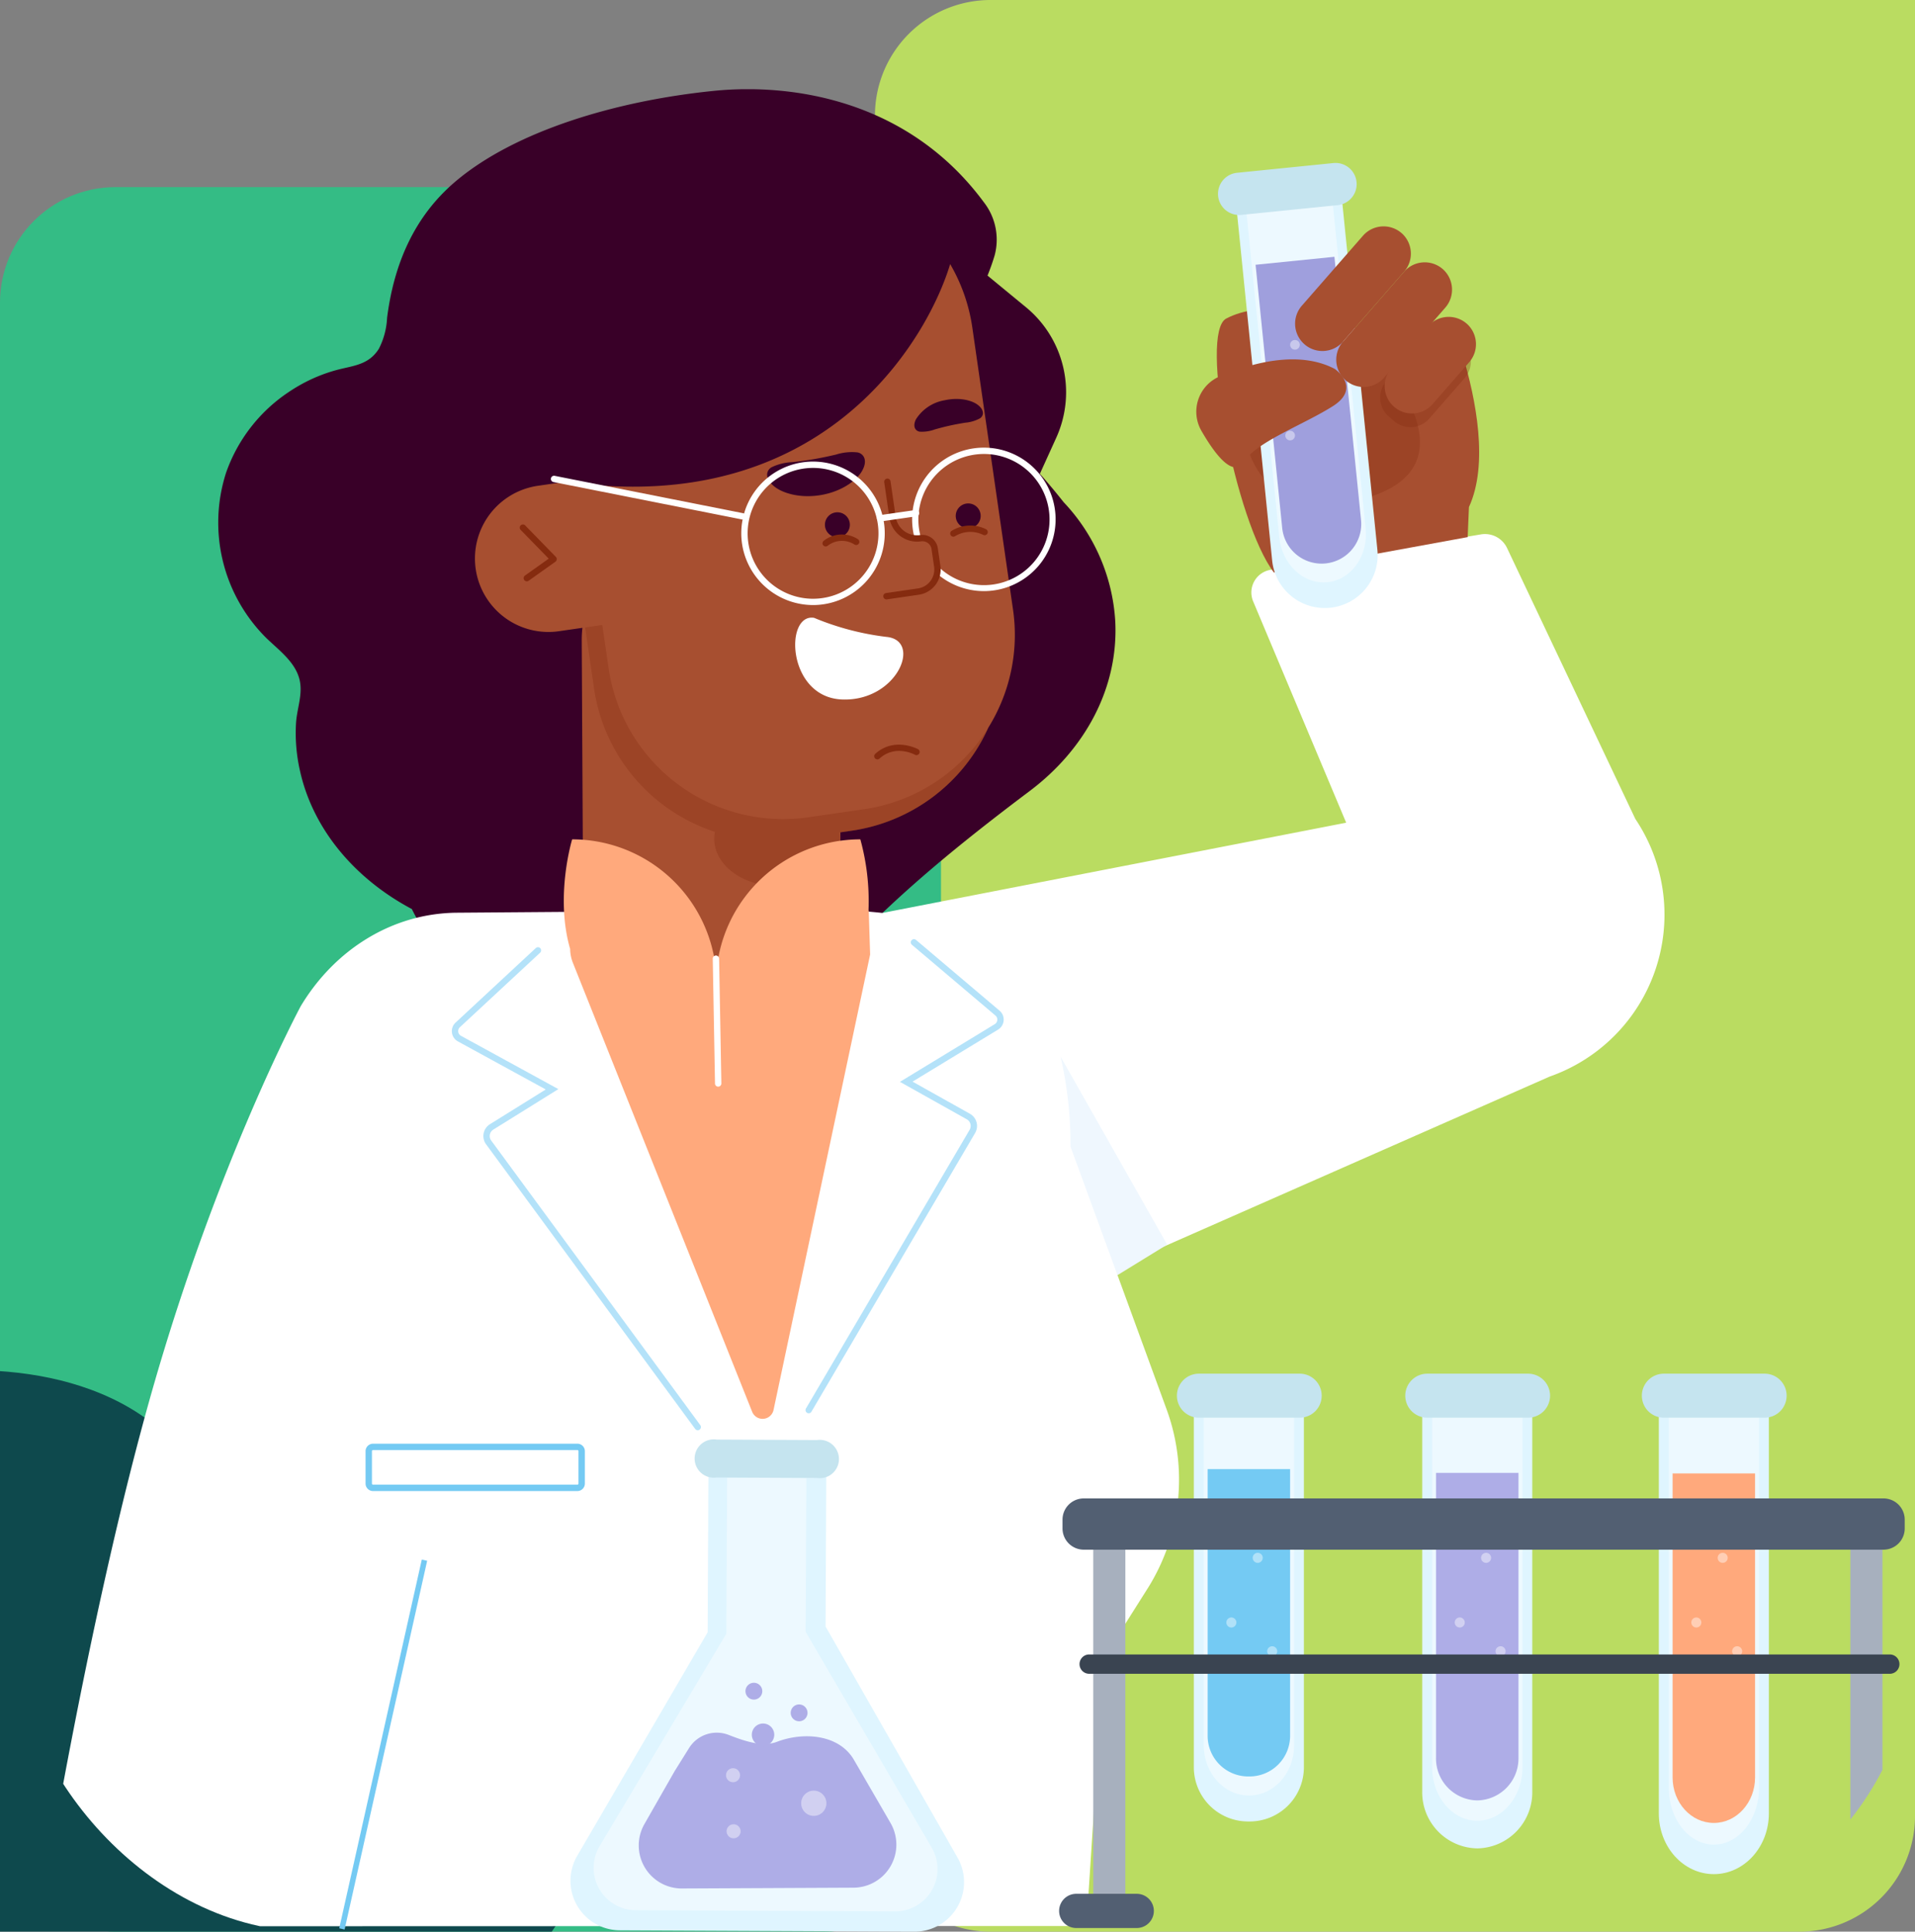<svg xmlns="http://www.w3.org/2000/svg" xmlns:xlink="http://www.w3.org/1999/xlink" width="348" height="351" viewBox="0 0 348 351">
  <rect x="0" y="0" width="348" height="351" fill="#808080" stroke="none"/>
  <defs>
    <clipPath id="clip-path">
      <rect id="Rectángulo_338983" data-name="Rectángulo 338983" width="348" height="328" transform="translate(0 -0.016)" fill="#0e494d" stroke="#707070" stroke-width="1"/>
    </clipPath>
    <clipPath id="clip-path-2">
      <rect id="Rectángulo_344791" data-name="Rectángulo 344791" width="345.364" height="334.791" rx="54" fill="none"/>
    </clipPath>
    <clipPath id="clip-path-3">
      <rect id="Rectángulo_344764" data-name="Rectángulo 344764" width="73.249" height="47.443" fill="none"/>
    </clipPath>
    <clipPath id="clip-path-4">
      <rect id="Rectángulo_344765" data-name="Rectángulo 344765" width="32.073" height="32.189" fill="none"/>
    </clipPath>
    <clipPath id="clip-path-5">
      <rect id="Rectángulo_344766" data-name="Rectángulo 344766" width="21.791" height="69.592" fill="none"/>
    </clipPath>
    <clipPath id="clip-path-6">
      <rect id="Rectángulo_344767" data-name="Rectángulo 344767" width="1.752" height="1.753" fill="none"/>
    </clipPath>
    <clipPath id="clip-path-8">
      <rect id="Rectángulo_344769" data-name="Rectángulo 344769" width="1.752" height="1.752" fill="none"/>
    </clipPath>
    <clipPath id="clip-path-9">
      <rect id="Rectángulo_344770" data-name="Rectángulo 344770" width="16.479" height="17.29" fill="none"/>
    </clipPath>
    <clipPath id="clip-path-10">
      <rect id="Rectángulo_344771" data-name="Rectángulo 344771" width="36.01" height="86.149" fill="none"/>
    </clipPath>
    <clipPath id="clip-path-11">
      <rect id="Rectángulo_344772" data-name="Rectángulo 344772" width="45.262" height="87.771" fill="none"/>
    </clipPath>
    <clipPath id="clip-path-12">
      <rect id="Rectángulo_344773" data-name="Rectángulo 344773" width="16.411" height="69.832" fill="none"/>
    </clipPath>
    <clipPath id="clip-path-13">
      <rect id="Rectángulo_344774" data-name="Rectángulo 344774" width="1.824" height="1.823" fill="none"/>
    </clipPath>
    <clipPath id="clip-path-14">
      <rect id="Rectángulo_344775" data-name="Rectángulo 344775" width="1.822" height="1.823" fill="none"/>
    </clipPath>
    <clipPath id="clip-path-15">
      <rect id="Rectángulo_344776" data-name="Rectángulo 344776" width="1.824" height="1.824" fill="none"/>
    </clipPath>
    <clipPath id="clip-path-16">
      <rect id="Rectángulo_344777" data-name="Rectángulo 344777" width="16.411" height="74.414" fill="none"/>
    </clipPath>
    <clipPath id="clip-path-17">
      <rect id="Rectángulo_344778" data-name="Rectángulo 344778" width="1.823" height="1.823" fill="none"/>
    </clipPath>
    <clipPath id="clip-path-19">
      <rect id="Rectángulo_344780" data-name="Rectángulo 344780" width="1.823" height="1.824" fill="none"/>
    </clipPath>
    <clipPath id="clip-path-20">
      <rect id="Rectángulo_344781" data-name="Rectángulo 344781" width="16.411" height="79.409" fill="none"/>
    </clipPath>
    <clipPath id="clip-path-24">
      <rect id="Rectángulo_344787" data-name="Rectángulo 344787" width="62.564" height="78.838" fill="none"/>
    </clipPath>
    <clipPath id="clip-path-25">
      <rect id="Rectángulo_344788" data-name="Rectángulo 344788" width="4.586" height="4.586" fill="none"/>
    </clipPath>
    <clipPath id="clip-path-26">
      <rect id="Rectángulo_344789" data-name="Rectángulo 344789" width="2.548" height="2.547" fill="none"/>
    </clipPath>
    <clipPath id="clip-path-27">
      <rect id="Rectángulo_344790" data-name="Rectángulo 344790" width="2.548" height="2.548" fill="none"/>
    </clipPath>
  </defs>
  <g id="Grupo_984581" data-name="Grupo 984581" transform="translate(-285 -4055)">
    <g id="Grupo_984099" data-name="Grupo 984099" transform="translate(285 4055.448)">
      <path id="Rectángulo_338981" data-name="Rectángulo 338981" d="M21,0H189a0,0,0,0,1,0,0V330a21,21,0,0,1-21,21H21A21,21,0,0,1,0,330V21A21,21,0,0,1,21,0Z" transform="translate(159 -0.448)" fill="#badc61"/>
      <rect id="Rectángulo_338982" data-name="Rectángulo 338982" width="171" height="317" rx="21" transform="translate(0 33.552)" fill="#34bc85"/>
      <g id="Enmascarar_grupo_559" data-name="Enmascarar grupo 559" transform="translate(0 22.567)" clip-path="url(#clip-path)">
        <path id="Unión_142" data-name="Unión 142" d="M83.851,54.49C77.126,42.119,65.388,36.365,50.965,40.479,25.276,47.807.8,83.666-3.7,120.574s12.672,60.888,38.361,53.56c15.263-4.354,30.1-18.78,40.569-37.514,7.237,22.318,24.272,33.831,46.133,27.6,18.946-5.4,37.375-22.957,50.677-45.9,4.81,20.166,18.853,31.008,37.274,25.753,25.688-7.328,50.163-43.186,54.666-80.095S251.3,3.083,225.617,10.41c-12.286,3.5-24.294,13.535-33.972,27.086C188.429,4.75,168.917-14.154,142.191-6.53,119.263.01,97.093,24.34,83.851,54.49Z" transform="matrix(-0.809, -0.588, 0.588, -0.809, 18.019, 433.674)" fill="#0e494d"/>
      </g>
    </g>
    <g id="Grupo_984481" data-name="Grupo 984481" transform="translate(287.636 4071.208)">
      <g id="Grupo_984480" data-name="Grupo 984480" transform="translate(0)">
        <g id="Grupo_984482" data-name="Grupo 984482">
          <g id="Grupo_984478" data-name="Grupo 984478">
            <g id="Grupo_984477" data-name="Grupo 984477" clip-path="url(#clip-path-2)">
              <path id="Trazado_728592" data-name="Trazado 728592" d="M127.282,69.58a29.212,29.212,0,0,1,11.259-14.493q.989-.67,2.028-1.263a28.958,28.958,0,0,1,6.59-2.75c3.075-.851,5.964-.883,7.852-3.909a13.7,13.7,0,0,0,1.493-5.629c1.233-9.667,4.857-18.353,12.431-24.769C179.8,7.564,198.181,2.082,215.925.3c14.4-1.442,35.382,1.766,49.019,20.233a11.054,11.054,0,0,1,1.959,9.694c-.016.059-.038.124-.057.182-.313,1.042-.724,2.209-1.228,3.461l6.986,5.749a20.005,20.005,0,0,1,5.5,23.718l-2.981,6.567q.416.437.775.85c1.108,1.273,2.3,2.707,3.556,4.294a34.41,34.41,0,0,1,9.379,21.7c.588,12.12-5.528,23.242-15.561,30.787-12.275,9.23-24.21,18.861-34.307,29.814-8.446,9.162-21.608,15.142-36.524,15.151-18.371.01-34.646-9.611-41.435-23.525-10.374-5.506-18.013-14.519-20.35-25.2a30.816,30.816,0,0,1-.692-8.725c.184-2.563,1.251-5.153.634-7.74-.758-3.183-3.658-5.292-6.017-7.559a29.546,29.546,0,0,1-7.3-30.175" transform="translate(-88.797 0)" fill="#390028"/>
              <path id="Trazado_728593" data-name="Trazado 728593" d="M167.494,67.916c40.138,1.414,56.636-27.768,60.429-40.4a31.945,31.945,0,0,1,4.034,11.57l7.388,51.2a31.91,31.91,0,0,1-4.488,21.467,32.322,32.322,0,0,1-24.871,18.729l-2.015.291.055,10.419a20.269,20.269,0,0,1-20.1,20.314l-6.4.034a20.267,20.267,0,0,1-20.314-20.1l-.24-45.554a20.031,20.031,0,0,1,.126-2.275l-4.195.605a13.35,13.35,0,1,1-3.812-26.426l4.706-.679-.074-.512a45.909,45.909,0,0,0,9.774,1.312" transform="translate(-57.894 4.262)" fill="#a74f30"/>
              <g id="Grupo_984404" data-name="Grupo 984404" transform="translate(103.714 97.356)" opacity="0.32">
                <g id="Grupo_984403" data-name="Grupo 984403">
                  <g id="Grupo_984402" data-name="Grupo 984402" clip-path="url(#clip-path-3)">
                    <path id="Trazado_728594" data-name="Trazado 728594" d="M150.053,92.1a32.055,32.055,0,0,0,36.3,27.149l10.05-1.451a31.979,31.979,0,0,0,22.661-14.837,32.323,32.323,0,0,1-24.871,18.73l-2.212.319a6.553,6.553,0,0,1,.107,1.12c0,4.755-5.11,8.61-11.414,8.61s-11.412-3.855-11.412-8.61a6.489,6.489,0,0,1,.132-1.238,32.351,32.351,0,0,1-21.991-26.142l-1.588-11,3.109-.449Z" transform="translate(-145.818 -84.3)" fill="#852b0f"/>
                  </g>
                </g>
              </g>
              <path id="Trazado_728595" data-name="Trazado 728595" d="M215.018,78.82a.579.579,0,0,0,.335-.106l4.867-3.461a.578.578,0,0,0,.079-.874l-5.583-5.727a.578.578,0,0,0-.828.806L219,74.7l-4.317,3.07a.578.578,0,0,0,.335,1.049" transform="translate(-121.922 10.606)" fill="#852b0f"/>
              <path id="Trazado_728596" data-name="Trazado 728596" d="M157.187,105.81a.578.578,0,0,0,.389-.15c2.861-2.608,6.307-.769,6.453-.689a.578.578,0,0,0,.558-1.012c-.044-.023-4.309-2.322-7.79.847a.577.577,0,0,0,.389,1" transform="translate(-0.385 15.973)" fill="#852b0f"/>
              <path id="Trazado_728597" data-name="Trazado 728597" d="M158.608,52.25a6.7,6.7,0,0,1-2.67.8c-.979.156-1.959.337-2.805.524s-1.813.435-2.767.707a6.676,6.676,0,0,1-2.752.4c-.795-.148-1.285-.963-.664-2.237a7.685,7.685,0,0,1,5.241-3.473c2.8-.612,5.137.075,6.147.957,1.066.9.939,1.854.27,2.324" transform="translate(16.857 7.548)" fill="#390028"/>
              <path id="Trazado_728598" data-name="Trazado 728598" d="M181.689,57.162a9.5,9.5,0,0,0-3.923.389c-1.366.322-2.746.611-3.953.82s-2.609.4-4,.561a9.433,9.433,0,0,0-3.818.953c-.961.62-1.165,1.951.331,3.284,1.416,1.305,4.72,2.418,8.726,1.733,4-.7,6.684-2.857,7.532-4.555.912-1.752.234-2.929-.893-3.186" transform="translate(-28.468 8.838)" fill="#390028"/>
              <path id="Trazado_728599" data-name="Trazado 728599" d="M148.267,82.47A13.036,13.036,0,1,0,135.512,72.1,13.061,13.061,0,0,0,148.267,82.47m.028-24.92a11.917,11.917,0,1,1-2.456.255,12,12,0,0,1,2.456-.255" transform="translate(27.882 8.734)" fill="#fff"/>
              <path id="Trazado_728600" data-name="Trazado 728600" d="M153.988,61.77l.939,6.451a4.5,4.5,0,0,0,5.106,3.806,2.252,2.252,0,0,1,2.552,1.9l.465,3.2a4.05,4.05,0,0,1-3.424,4.592l-5.811.847" transform="translate(4.634 9.567)" fill="#a74f30"/>
              <path id="Trazado_728601" data-name="Trazado 728601" d="M153.891,83.222a.517.517,0,0,0,.084-.006l5.811-.847a4.634,4.634,0,0,0,3.913-5.247l-.465-3.2a2.831,2.831,0,0,0-3.208-2.392,3.922,3.922,0,0,1-4.449-3.319l-.94-6.45a.572.572,0,0,0-.655-.489.579.579,0,0,0-.489.655l.94,6.451a5.09,5.09,0,0,0,5.759,4.295,1.673,1.673,0,0,1,1.9,1.415l.465,3.2a3.476,3.476,0,0,1-2.936,3.937l-5.811.847a.578.578,0,0,0,.082,1.149" transform="translate(4.556 9.489)" fill="#852b0f"/>
              <path id="Trazado_728602" data-name="Trazado 728602" d="M175.145,84.662a13.036,13.036,0,1,0-12.756-10.368h0a13.058,13.058,0,0,0,12.756,10.367m.006-24.918a11.887,11.887,0,1,1-2.434.253,11.9,11.9,0,0,1,2.434-.253m-12.2,14.431h0Z" transform="translate(-30.042 9.074)" fill="#fff"/>
              <path id="Trazado_728603" data-name="Trazado 728603" d="M218.818,68.771a.577.577,0,0,0,.112-1.143l-34.24-6.793a.577.577,0,1,0-.225,1.132L218.7,68.759a.565.565,0,0,0,.114.012" transform="translate(-86.527 9.42)" fill="#fff"/>
              <path id="Trazado_728604" data-name="Trazado 728604" d="M157.253,68.3a.672.672,0,0,0,.083-.006l6.545-.94a.578.578,0,0,0-.164-1.144l-6.545.941a.577.577,0,0,0,.081,1.149" transform="translate(0.045 10.253)" fill="#fff"/>
              <path id="Trazado_728605" data-name="Trazado 728605" d="M162.623,83.179a49.579,49.579,0,0,0,13.147,3.465c6.589.612,1.961,11.766-8.059,11.374s-10.485-15.7-5.088-14.839" transform="translate(-17.327 12.877)" fill="#fff"/>
              <path id="Trazado_728606" data-name="Trazado 728606" d="M147.068,67.908a2.265,2.265,0,1,0,1.754-2.682,2.266,2.266,0,0,0-1.754,2.682" transform="translate(24.025 10.094)" fill="#390028"/>
              <path id="Trazado_728607" data-name="Trazado 728607" d="M167.65,69.3a2.265,2.265,0,1,0,1.754-2.682A2.265,2.265,0,0,0,167.65,69.3" transform="translate(-20.329 10.31)" fill="#390028"/>
              <path id="Trazado_728608" data-name="Trazado 728608" d="M146.478,70.679a.58.58,0,0,0,.337-.109,5.321,5.321,0,0,1,5.11-.208.577.577,0,1,0,.46-1.059,6.469,6.469,0,0,0-6.247.33.578.578,0,0,0,.34,1.045" transform="translate(24.134 10.636)" fill="#852b0f"/>
              <path id="Trazado_728609" data-name="Trazado 728609" d="M166.687,72.238a.575.575,0,0,0,.386-.148,4.224,4.224,0,0,1,4.877-.186.577.577,0,0,0,.559-1.011,5.347,5.347,0,0,0-6.209.338.577.577,0,0,0,.387,1.006" transform="translate(-19.277 10.853)" fill="#852b0f"/>
              <path id="Trazado_728610" data-name="Trazado 728610" d="M87.084,155.814c6.083-10.171,16.51-16.918,28.406-17.014l19.755-.15,27.615,14.364,18-14.742a98.07,98.07,0,0,1,11.941.572l84.284-16.4L260.18,82.227a4.173,4.173,0,0,1,3.153-5.732l38.228-6.438a4.438,4.438,0,0,1,4.757,2.475l23.316,49.231a31.186,31.186,0,0,1-15.571,46.813l-78.093,34.4-.44,1.677,8.924,24.4a37.148,37.148,0,0,1-3.308,32.312l-8.1,12.819-3.167,48.742-190.469.051s8.765-55.521,20.683-97.313S87.084,155.814,87.084,155.814Z" transform="translate(-35.089 10.84)" fill="#fff"/>
              <path id="Trazado_728611" data-name="Trazado 728611" d="M117.676,152.212l19.368,34.162-9.023,5.549-8.539-23.352a71.546,71.546,0,0,0-1.806-16.36" transform="translate(72.419 23.574)" fill="#eff7fe"/>
              <path id="Trazado_728612" data-name="Trazado 728612" d="M114.171,76.035l.231-5.458c3.593-7.8,1.295-19.566-1.2-27.817h0l-5.8,1.774S83.134,29.594,70.294,36.32c-4.939,2.587,1.687,36.948,8.667,46.152Z" transform="translate(149.903 5.356)" fill="#a74f30"/>
              <g id="Grupo_984407" data-name="Grupo 984407" transform="translate(223.322 43.375)" opacity="0.32">
                <g id="Grupo_984406" data-name="Grupo 984406" transform="translate(0)">
                  <g id="Grupo_984405" data-name="Grupo 984405" clip-path="url(#clip-path-4)">
                    <path id="Trazado_728613" data-name="Trazado 728613" d="M97.741,37.558s.122.114.344.33c2.932,2.866,23.151,23.543,3.189,30.24C79.807,75.329,77.9,56.172,77.9,56.172" transform="translate(-77.904 -37.558)" fill="#852b0f"/>
                  </g>
                </g>
              </g>
              <path id="Trazado_728614" data-name="Trazado 728614" d="M101.539,91.565h0a9.609,9.609,0,0,0,8.595-10.529l-6.456-63.845L84.553,19.125,91.01,82.97a9.61,9.61,0,0,0,10.529,8.595" transform="translate(137.533 2.662)" fill="#dff5ff"/>
              <g id="Grupo_984410" data-name="Grupo 984410" transform="translate(223.792 20.029)" opacity="0.43">
                <g id="Grupo_984409" data-name="Grupo 984409" transform="translate(0)">
                  <g id="Grupo_984408" data-name="Grupo 984408" clip-path="url(#clip-path-5)">
                    <path id="Trazado_728615" data-name="Trazado 728615" d="M101.2,86.9h0c4.333-.438,7.44-4.8,6.94-9.751L102.09,17.343,86.4,18.93l6.048,59.805c.5,4.947,4.417,8.6,8.75,8.164" transform="translate(-86.4 -17.343)" fill="#fff"/>
                  </g>
                </g>
              </g>
              <path id="Trazado_728616" data-name="Trazado 728616" d="M99.861,82.088h0A7.2,7.2,0,0,0,106.3,74.2l-4.838-47.83L87.135,27.819l4.838,47.829a7.2,7.2,0,0,0,7.888,6.44" transform="translate(138.397 4.084)" fill="#9f9fdd"/>
              <path id="Trazado_728617" data-name="Trazado 728617" d="M92.088,21.044l17.507-1.77a3.844,3.844,0,1,0-.774-7.65l-17.507,1.77a3.844,3.844,0,0,0,.774,7.65" transform="translate(130.847 1.797)" fill="#c5e4ef"/>
              <g id="Grupo_984413" data-name="Grupo 984413" transform="translate(231.811 45.573)" opacity="0.43">
                <g id="Grupo_984412" data-name="Grupo 984412" transform="translate(0)">
                  <g id="Grupo_984411" data-name="Grupo 984411" clip-path="url(#clip-path-6)">
                    <path id="Trazado_728618" data-name="Trazado 728618" d="M96.812,40.425a.876.876,0,1,0,.783-.96.875.875,0,0,0-.783.96" transform="translate(-96.807 -39.461)" fill="#fff"/>
                  </g>
                </g>
              </g>
              <g id="Grupo_984416" data-name="Grupo 984416" transform="translate(237.523 56.341)" opacity="0.43">
                <g id="Grupo_984415" data-name="Grupo 984415" transform="translate(0)">
                  <g id="Grupo_984414" data-name="Grupo 984414" clip-path="url(#clip-path-6)">
                    <path id="Trazado_728619" data-name="Trazado 728619" d="M91.866,49.749a.876.876,0,1,0,.783-.96.875.875,0,0,0-.783.96" transform="translate(-91.862 -48.785)" fill="#fff"/>
                  </g>
                </g>
              </g>
              <g id="Grupo_984419" data-name="Grupo 984419" transform="translate(230.936 62.063)" opacity="0.43">
                <g id="Grupo_984418" data-name="Grupo 984418" transform="translate(0)">
                  <g id="Grupo_984417" data-name="Grupo 984417" clip-path="url(#clip-path-8)">
                    <path id="Trazado_728620" data-name="Trazado 728620" d="M97.57,54.7a.876.876,0,1,0,.783-.96.876.876,0,0,0-.783.96" transform="translate(-97.565 -53.74)" fill="#fff"/>
                  </g>
                </g>
              </g>
              <g id="Grupo_984422" data-name="Grupo 984422" transform="translate(248.172 44.12)" opacity="0.32">
                <g id="Grupo_984421" data-name="Grupo 984421" transform="translate(0)">
                  <g id="Grupo_984420" data-name="Grupo 984420" clip-path="url(#clip-path-9)">
                    <path id="Trazado_728621" data-name="Trazado 728621" d="M83.861,39.32l.957.837a4.556,4.556,0,0,1,.433,6.411l-6.444,7.376a4.557,4.557,0,0,1-6.412.433l-.957-.836a4.558,4.558,0,0,1-.433-6.412l6.444-7.376a4.557,4.557,0,0,1,6.412-.433" transform="translate(-69.89 -38.203)" fill="#852b0f"/>
                  </g>
                </g>
              </g>
              <path id="Trazado_728622" data-name="Trazado 728622" d="M92.152,28.462h0a4.98,4.98,0,0,1,.472,7.007L81.55,48.145a4.966,4.966,0,1,1-7.48-6.533L85.145,28.934a4.98,4.98,0,0,1,7.007-.472" transform="translate(167.387 4.219)" fill="#a74f30"/>
              <path id="Trazado_728623" data-name="Trazado 728623" d="M98.628,22.8h0a4.98,4.98,0,0,1,.472,7.007L88.026,42.488a4.966,4.966,0,1,1-7.48-6.533L91.621,23.277a4.98,4.98,0,0,1,7.007-.472" transform="translate(153.432 3.343)" fill="#a74f30"/>
              <path id="Trazado_728624" data-name="Trazado 728624" d="M83.973,37.044h0a4.98,4.98,0,0,1,.472,7.007l-6.662,7.627A4.966,4.966,0,0,1,70.3,45.143l6.662-7.627a4.98,4.98,0,0,1,7.007-.472" transform="translate(179.916 5.548)" fill="#a74f30"/>
              <path id="Trazado_728625" data-name="Trazado 728625" d="M93.767,45.593c5.847-2.466,14.35-4.787,20.892-1.347,0,0,4.938,3.409-.358,6.768S100.47,57.48,98.239,61.026c-1.986,3.159-5.274-1.117-7.827-5.546a6.967,6.967,0,0,1,3.355-9.888" transform="translate(125.269 6.584)" fill="#a74f30"/>
              <path id="Trazado_728626" data-name="Trazado 728626" d="M165.932,118.029h0a26.252,26.252,0,0,1,26.186,24.437A26.251,26.251,0,0,1,218.3,118.029a42.321,42.321,0,0,1,1.483,12.923h.042l.254,8-17.546,82.735a2.038,2.038,0,0,1-3.894.353l-32.582-81.594a7.042,7.042,0,0,1-.493-2.5c-2.792-9.621.367-19.914.367-19.914" transform="translate(-64.592 18.28)" fill="#ffa97c"/>
              <g id="Grupo_984425" data-name="Grupo 984425" transform="translate(143.746 154.444)" opacity="0.54">
                <g id="Grupo_984424" data-name="Grupo 984424" transform="translate(0)">
                  <g id="Grupo_984423" data-name="Grupo 984423" clip-path="url(#clip-path-10)">
                    <path id="Trazado_728627" data-name="Trazado 728627" d="M143.977,219.881a.576.576,0,0,0,.5-.285l29.739-50.634a2.543,2.543,0,0,0-.952-3.506l-10.416-5.833,15.542-9.457a2.123,2.123,0,0,0,.268-3.436l-15.184-12.862a.578.578,0,0,0-.747.882l15.185,12.862a.968.968,0,0,1-.122,1.567l-17.232,10.484,12.142,6.8a1.386,1.386,0,0,1,.519,1.914l-29.738,50.634a.577.577,0,0,0,.206.79.568.568,0,0,0,.292.08" transform="translate(-143.399 -133.732)" fill="#74caf3"/>
                  </g>
                </g>
              </g>
              <g id="Grupo_984428" data-name="Grupo 984428" transform="translate(79.475 155.905)" opacity="0.54">
                <g id="Grupo_984427" data-name="Grupo 984427">
                  <g id="Grupo_984426" data-name="Grupo 984426" clip-path="url(#clip-path-11)">
                    <path id="Trazado_728628" data-name="Trazado 728628" d="M235.725,222.768a.569.569,0,0,0,.342-.112.578.578,0,0,0,.124-.807l-38.059-51.8a1.391,1.391,0,0,1,.449-1.91l11.816-7.351L192.7,151.1a.967.967,0,0,1-.2-1.559L207.083,136a.577.577,0,1,0-.786-.845L191.719,148.7a2.123,2.123,0,0,0,.427,3.418l15.962,8.732-10.136,6.307a2.54,2.54,0,0,0-.789,3.547l38.077,51.83a.575.575,0,0,0,.465.236" transform="translate(-191.041 -134.997)" fill="#74caf3"/>
                  </g>
                </g>
              </g>
              <path id="Trazado_728629" data-name="Trazado 728629" d="M210.66,221.724h37.134a1.362,1.362,0,0,0,1.359-1.359v-5.888a1.361,1.361,0,0,0-1.359-1.358H210.66a1.36,1.36,0,0,0-1.359,1.358v5.888a1.361,1.361,0,0,0,1.359,1.359m37.134-7.45a.2.2,0,0,1,.2.2v5.888a.2.2,0,0,1-.2.2H210.66a.2.2,0,0,1-.2-.2v-5.888a.2.2,0,0,1,.2-.2Z" transform="translate(-145.506 33.007)" fill="#74caf3"/>
              <path id="Trazado_728630" data-name="Trazado 728630" d="M188.809,160.138h.01a.577.577,0,0,0,.567-.588l-.409-22.69a.578.578,0,0,0-1.155.02l.409,22.691a.578.578,0,0,0,.577.567" transform="translate(-60.935 21.108)" fill="#fff"/>
              <path id="Trazado_728631" data-name="Trazado 728631" d="M106.16,282.555h0a9.86,9.86,0,0,1-10-9.711V208.007h20v64.837a9.859,9.859,0,0,1-10,9.711" transform="translate(118.152 32.215)" fill="#dff5ff"/>
              <g id="Grupo_984431" data-name="Grupo 984431" transform="translate(216.12 240.222)" opacity="0.43">
                <g id="Grupo_984430" data-name="Grupo 984430" transform="translate(0)">
                  <g id="Grupo_984429" data-name="Grupo 984429" clip-path="url(#clip-path-12)">
                    <path id="Trazado_728632" data-name="Trazado 728632" d="M105.907,277.839h0c-4.532,0-8.205-4.073-8.205-9.1V208.007h16.411v60.735c0,5.024-3.674,9.1-8.205,9.1" transform="translate(-97.702 -208.006)" fill="#fff"/>
                  </g>
                </g>
              </g>
              <path id="Trazado_728633" data-name="Trazado 728633" d="M105.823,272.964h0a7.386,7.386,0,0,1-7.493-7.275V217.115h14.986v48.574a7.386,7.386,0,0,1-7.493,7.275" transform="translate(118.49 33.626)" fill="#74caf3"/>
              <path id="Trazado_728634" data-name="Trazado 728634" d="M115.671,210.1H97.361a4,4,0,1,1,0-8h18.311a4,4,0,0,1,0,8" transform="translate(117.875 31.3)" fill="#c5e4ef"/>
              <g id="Grupo_984434" data-name="Grupo 984434" transform="translate(225.009 265.954)" opacity="0.43">
                <g id="Grupo_984433" data-name="Grupo 984433" transform="translate(0)">
                  <g id="Grupo_984432" data-name="Grupo 984432" clip-path="url(#clip-path-13)">
                    <path id="Trazado_728635" data-name="Trazado 728635" d="M104.46,231.2a.912.912,0,1,1-.912-.911.913.913,0,0,1,.912.911" transform="translate(-102.636 -230.288)" fill="#fff"/>
                  </g>
                </g>
              </g>
              <g id="Grupo_984437" data-name="Grupo 984437" transform="translate(220.223 277.701)" opacity="0.43">
                <g id="Grupo_984436" data-name="Grupo 984436" transform="translate(0)">
                  <g id="Grupo_984435" data-name="Grupo 984435" clip-path="url(#clip-path-14)">
                    <path id="Trazado_728636" data-name="Trazado 728636" d="M108.6,241.371a.912.912,0,1,1-.911-.911.912.912,0,0,1,.911.911" transform="translate(-106.782 -240.459)" fill="#fff"/>
                  </g>
                </g>
              </g>
              <g id="Grupo_984440" data-name="Grupo 984440" transform="translate(227.642 282.935)" opacity="0.43">
                <g id="Grupo_984439" data-name="Grupo 984439" transform="translate(0)">
                  <g id="Grupo_984438" data-name="Grupo 984438" clip-path="url(#clip-path-15)">
                    <path id="Trazado_728637" data-name="Trazado 728637" d="M102.18,245.9a.912.912,0,1,1-.912-.912.912.912,0,0,1,.912.912" transform="translate(-100.356 -244.992)" fill="#fff"/>
                  </g>
                </g>
              </g>
              <path id="Trazado_728638" data-name="Trazado 728638" d="M70.222,287.446h0a10.179,10.179,0,0,1-10-10.348V208.007h20V277.1a10.18,10.18,0,0,1-10,10.348" transform="translate(195.592 32.215)" fill="#dff5ff"/>
              <g id="Grupo_984443" data-name="Grupo 984443" transform="translate(257.621 240.222)" opacity="0.43">
                <g id="Grupo_984442" data-name="Grupo 984442" transform="translate(0)">
                  <g id="Grupo_984441" data-name="Grupo 984441" clip-path="url(#clip-path-16)">
                    <path id="Trazado_728639" data-name="Trazado 728639" d="M69.971,282.42h0c-4.532,0-8.205-4.34-8.205-9.693v-64.72H78.177v64.72c0,5.353-3.674,9.693-8.205,9.693" transform="translate(-61.765 -208.006)" fill="#fff"/>
                  </g>
                </g>
              </g>
              <path id="Trazado_728640" data-name="Trazado 728640" d="M69.887,277.226h0a7.626,7.626,0,0,1-7.493-7.753v-51.76H77.38v51.76a7.626,7.626,0,0,1-7.493,7.753" transform="translate(195.927 33.718)" fill="#aeade7"/>
              <path id="Trazado_728641" data-name="Trazado 728641" d="M79.736,210.1H61.426a4,4,0,1,1,0-8H79.736a4,4,0,1,1,0,8" transform="translate(195.31 31.3)" fill="#c5e4ef"/>
              <g id="Grupo_984446" data-name="Grupo 984446" transform="translate(266.51 265.954)" opacity="0.43">
                <g id="Grupo_984445" data-name="Grupo 984445" transform="translate(0)">
                  <g id="Grupo_984444" data-name="Grupo 984444" clip-path="url(#clip-path-17)">
                    <path id="Trazado_728642" data-name="Trazado 728642" d="M68.524,231.2a.912.912,0,1,1-.912-.911.912.912,0,0,1,.912.911" transform="translate(-66.7 -230.288)" fill="#fff"/>
                  </g>
                </g>
              </g>
              <g id="Grupo_984449" data-name="Grupo 984449" transform="translate(261.724 277.701)" opacity="0.43">
                <g id="Grupo_984448" data-name="Grupo 984448" transform="translate(0)">
                  <g id="Grupo_984447" data-name="Grupo 984447" clip-path="url(#clip-path-13)">
                    <path id="Trazado_728643" data-name="Trazado 728643" d="M72.669,241.371a.912.912,0,1,1-.911-.911.912.912,0,0,1,.911.911" transform="translate(-70.845 -240.459)" fill="#fff"/>
                  </g>
                </g>
              </g>
              <g id="Grupo_984452" data-name="Grupo 984452" transform="translate(269.143 282.935)" opacity="0.43">
                <g id="Grupo_984451" data-name="Grupo 984451" transform="translate(0)">
                  <g id="Grupo_984450" data-name="Grupo 984450" clip-path="url(#clip-path-19)">
                    <path id="Trazado_728644" data-name="Trazado 728644" d="M66.244,245.9a.912.912,0,1,1-.912-.912.911.911,0,0,1,.912.912" transform="translate(-64.42 -244.992)" fill="#fff"/>
                  </g>
                </g>
              </g>
              <path id="Trazado_728645" data-name="Trazado 728645" d="M33,292.212h0c-5.524,0-10-4.944-10-11.043V207.44H43v73.73c0,6.1-4.479,11.043-10,11.043" transform="translate(275.809 32.127)" fill="#dff5ff"/>
              <g id="Grupo_984455" data-name="Grupo 984455" transform="translate(300.612 239.567)" opacity="0.43">
                <g id="Grupo_984454" data-name="Grupo 984454" transform="translate(0)">
                  <g id="Grupo_984453" data-name="Grupo 984453" clip-path="url(#clip-path-20)">
                    <path id="Trazado_728646" data-name="Trazado 728646" d="M32.745,286.849h0c-4.532,0-8.205-4.631-8.205-10.344V207.44H40.951v69.065c0,5.713-3.674,10.344-8.205,10.344" transform="translate(-24.539 -207.44)" fill="#fff"/>
                  </g>
                </g>
              </g>
              <path id="Trazado_728647" data-name="Trazado 728647" d="M32.661,281.306h0c-4.138,0-7.493-3.7-7.493-8.272V217.8H40.154v55.235c0,4.569-3.355,8.272-7.493,8.272" transform="translate(276.145 33.732)" fill="#ffa97c"/>
              <path id="Trazado_728648" data-name="Trazado 728648" d="M42.51,210.1H24.2a4,4,0,1,1,0-8H42.51a4,4,0,1,1,0,8" transform="translate(275.527 31.3)" fill="#c5e4ef"/>
              <g id="Grupo_984458" data-name="Grupo 984458" transform="translate(309.502 265.954)" opacity="0.43">
                <g id="Grupo_984457" data-name="Grupo 984457" transform="translate(0)">
                  <g id="Grupo_984456" data-name="Grupo 984456" clip-path="url(#clip-path-17)">
                    <path id="Trazado_728649" data-name="Trazado 728649" d="M31.3,231.2a.912.912,0,1,1-.911-.911.912.912,0,0,1,.911.911" transform="translate(-29.474 -230.288)" fill="#fff"/>
                  </g>
                </g>
              </g>
              <g id="Grupo_984461" data-name="Grupo 984461" transform="translate(304.715 277.701)" opacity="0.43">
                <g id="Grupo_984460" data-name="Grupo 984460" transform="translate(0)">
                  <g id="Grupo_984459" data-name="Grupo 984459" clip-path="url(#clip-path-13)">
                    <path id="Trazado_728650" data-name="Trazado 728650" d="M35.443,241.371a.912.912,0,1,1-.911-.911.912.912,0,0,1,.911.911" transform="translate(-33.619 -240.459)" fill="#fff"/>
                  </g>
                </g>
              </g>
              <g id="Grupo_984464" data-name="Grupo 984464" transform="translate(312.135 282.935)" opacity="0.43">
                <g id="Grupo_984463" data-name="Grupo 984463" transform="translate(0)">
                  <g id="Grupo_984462" data-name="Grupo 984462" clip-path="url(#clip-path-19)">
                    <path id="Trazado_728651" data-name="Trazado 728651" d="M29.018,245.9a.912.912,0,1,1-.911-.912.911.911,0,0,1,.911.912" transform="translate(-27.194 -244.992)" fill="#fff"/>
                  </g>
                </g>
              </g>
              <rect id="Rectángulo_344785" data-name="Rectángulo 344785" width="5.834" height="69.206" transform="translate(196.035 259.219)" fill="#a7b0be"/>
              <rect id="Rectángulo_344786" data-name="Rectángulo 344786" width="5.834" height="69.206" transform="translate(333.619 259.219)" fill="#a7b0be"/>
              <path id="Trazado_728652" data-name="Trazado 728652" d="M150.807,231.043H5.475a3.858,3.858,0,0,1-3.858-3.858v-1.6a3.857,3.857,0,0,1,3.858-3.857H150.807a3.858,3.858,0,0,1,3.858,3.857v1.6a3.859,3.859,0,0,1-3.858,3.858" transform="translate(188.831 34.34)" fill="#525f72"/>
              <path id="Trazado_728653" data-name="Trazado 728653" d="M149.736,249.793H4.169a1.757,1.757,0,0,1,0-3.513H149.736a1.757,1.757,0,0,1,0,3.513" transform="translate(191.086 38.143)" fill="#3a4451"/>
              <path id="Trazado_728654" data-name="Trazado 728654" d="M3.108,290.156h11a3.108,3.108,0,1,0,0-6.216h-11a3.108,3.108,0,1,0,0,6.216" transform="translate(328.143 43.975)" fill="#525f72"/>
              <path id="Trazado_728655" data-name="Trazado 728655" d="M122.872,290.156h11a3.108,3.108,0,1,0,0-6.216h-11a3.108,3.108,0,1,0,0,6.216" transform="translate(70.066 43.975)" fill="#525f72"/>
              <path id="Trazado_728656" data-name="Trazado 728656" d="M150.863,287.309l23.7-40.614.137-29.142,21.423.1-.132,28,23.978,41.984a9,9,0,0,1-7.859,13.465l-53.518-.252a9,9,0,0,1-7.732-13.537" transform="translate(-48.601 33.694)" fill="#dff5ff"/>
              <g id="Grupo_984467" data-name="Grupo 984467" transform="translate(105.203 252.278)" opacity="0.43">
                <g id="Grupo_984466" data-name="Grupo 984466" transform="translate(0)">
                  <g id="Grupo_984465" data-name="Grupo 984465" clip-path="url(#clip-path-24)">
                    <path id="Trazado_728657" data-name="Trazado 728657" d="M154.864,285.487l23.074-38.67.134-28.371,14.407.068-.132,27.966,22.949,39.29a7.7,7.7,0,0,1-6.87,11.513l-46.8-.219a7.7,7.7,0,0,1-6.762-11.578" transform="translate(-153.779 -218.446)" fill="#fff"/>
                  </g>
                </g>
              </g>
              <path id="Trazado_728658" data-name="Trazado 728658" d="M176.663,259.008a5.928,5.928,0,0,0-7.217,2.356l-2.624,4.2-5.5,9.634a7.822,7.822,0,0,0,6.829,11.7l31.17-.147a7.821,7.821,0,0,0,6.719-11.764l-6.651-11.478c-2.667-4.569-9.05-5.143-13.994-3.26-2.429.924-5.466.046-8.731-1.244" transform="translate(-46.854 40.049)" fill="#aeade7"/>
              <path id="Trazado_728659" data-name="Trazado 728659" d="M179.5,259.184a2.038,2.038,0,1,0,2.038-2.038,2.038,2.038,0,0,0-2.038,2.038" transform="translate(-45.511 39.826)" fill="#aeade7"/>
              <path id="Trazado_728660" data-name="Trazado 728660" d="M174.265,255.674a1.528,1.528,0,1,0,1.529-1.529,1.529,1.529,0,0,0-1.529,1.529" transform="translate(-33.212 39.361)" fill="#aeade7"/>
              <path id="Trazado_728661" data-name="Trazado 728661" d="M181.382,252.263a1.528,1.528,0,1,0,1.529-1.529,1.529,1.529,0,0,0-1.529,1.529" transform="translate(-48.548 38.833)" fill="#aeade7"/>
              <path id="Trazado_728662" data-name="Trazado 728662" d="M173.3,219.361l18.25.085a3.482,3.482,0,1,0,.032-6.89l-18.25-.085a3.482,3.482,0,1,0-.032,6.89" transform="translate(-45.734 32.907)" fill="#c5e4ef"/>
              <g id="Grupo_984470" data-name="Grupo 984470" transform="translate(142.955 309.166)" opacity="0.43">
                <g id="Grupo_984469" data-name="Grupo 984469" transform="translate(0)">
                  <g id="Grupo_984468" data-name="Grupo 984468" clip-path="url(#clip-path-25)">
                    <path id="Trazado_728663" data-name="Trazado 728663" d="M171.294,270a2.293,2.293,0,1,0,2.292-2.292A2.293,2.293,0,0,0,171.294,270" transform="translate(-171.294 -267.705)" fill="#fff"/>
                  </g>
                </g>
              </g>
              <g id="Grupo_984473" data-name="Grupo 984473" transform="translate(129.301 305.09)" opacity="0.43">
                <g id="Grupo_984472" data-name="Grupo 984472">
                  <g id="Grupo_984471" data-name="Grupo 984471" clip-path="url(#clip-path-26)">
                    <path id="Trazado_728664" data-name="Trazado 728664" d="M184.882,265.449a1.274,1.274,0,1,0,1.274-1.274,1.274,1.274,0,0,0-1.274,1.274" transform="translate(-184.882 -264.175)" fill="#fff"/>
                  </g>
                </g>
              </g>
              <g id="Grupo_984476" data-name="Grupo 984476" transform="translate(129.403 315.28)" opacity="0.43">
                <g id="Grupo_984475" data-name="Grupo 984475">
                  <g id="Grupo_984474" data-name="Grupo 984474" clip-path="url(#clip-path-27)">
                    <path id="Trazado_728665" data-name="Trazado 728665" d="M184.794,274.273A1.274,1.274,0,1,0,186.068,273a1.274,1.274,0,0,0-1.274,1.274" transform="translate(-184.794 -272.999)" fill="#fff"/>
                  </g>
                </g>
              </g>
              <path id="Línea_1630" data-name="Línea 1630" d="M.488,67.109l15-67-.976-.218-15,67Z" transform="translate(59.5 267.292)" fill="#74caf3"/>
            </g>
          </g>
        </g>
      </g>
    </g>
  </g>
</svg>
